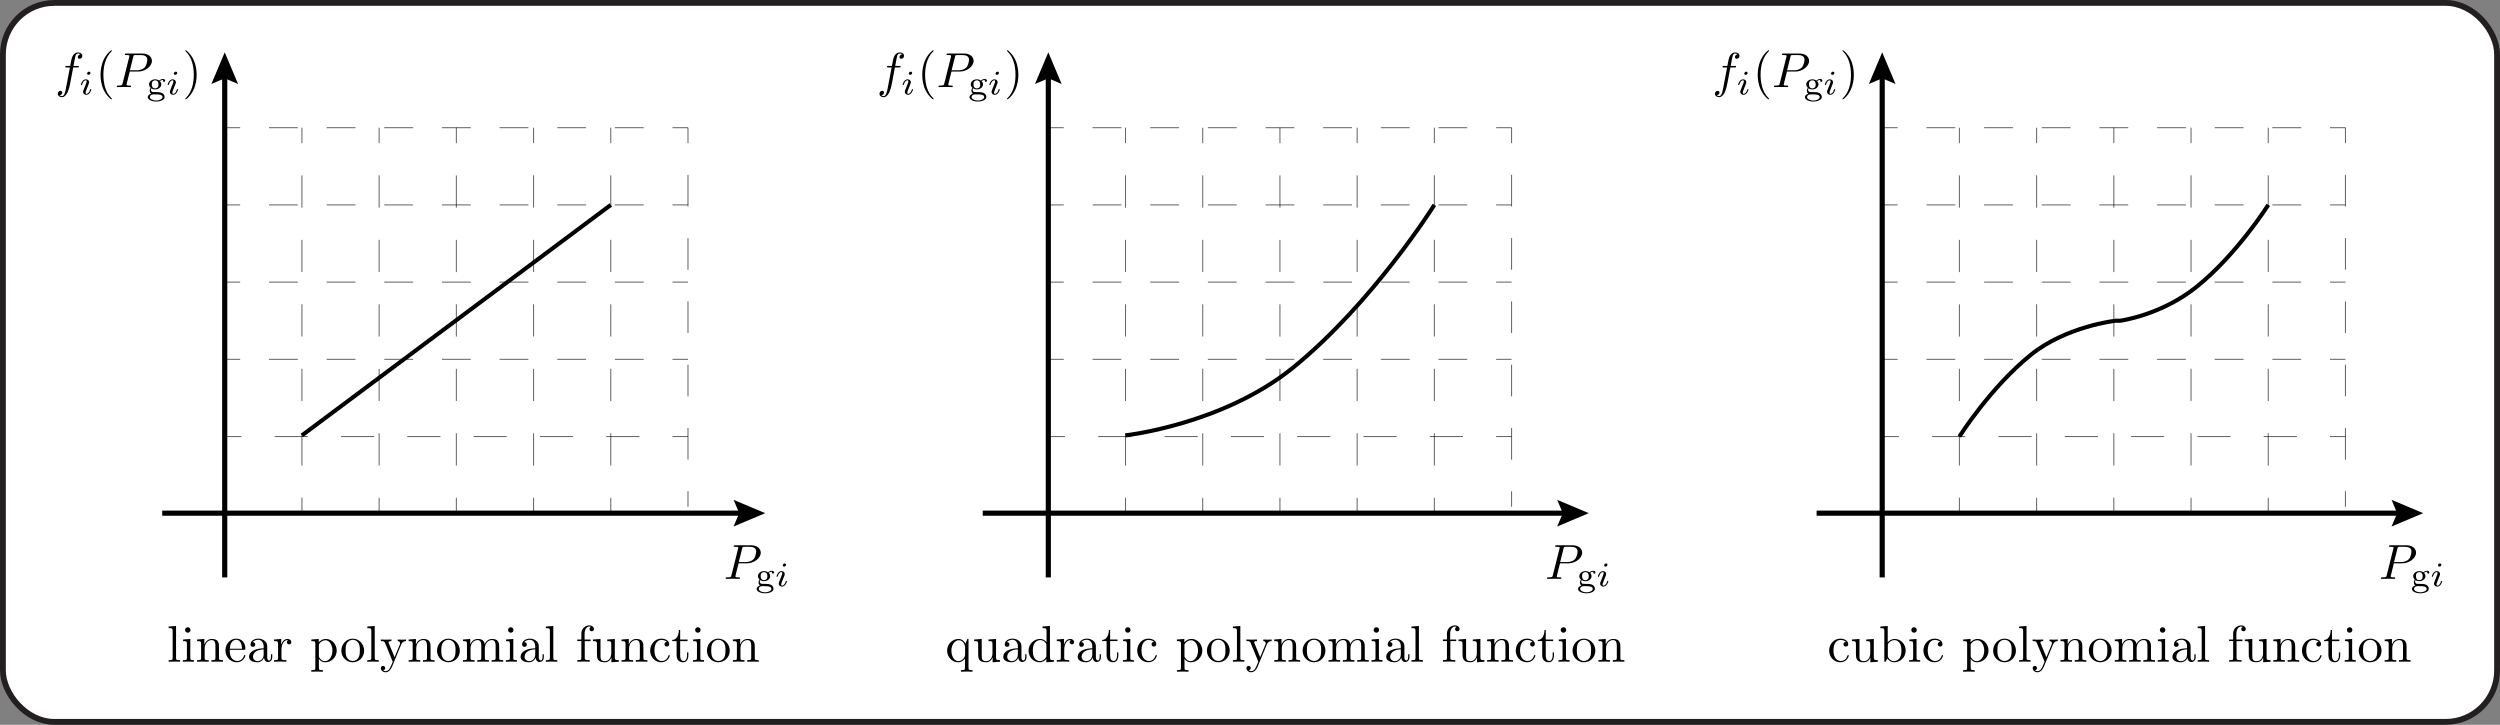 <?xml version="1.0" encoding="UTF-8"?>
<svg id="Layer_1" data-name="Layer 1" xmlns="http://www.w3.org/2000/svg" viewBox="0 0 242.84 70.405">
  <rect x="0" y="0" width="242.84" height="70.405" fill="#808080" stroke="none"/>
  <defs>
    <style>
      .cls-1 {
        fill: #fff;
        stroke: #231f20;
        stroke-miterlimit: 2;
        stroke-width: .567px;
      }

      .cls-2 {
        stroke-dasharray: 0 0 2.8 2.8;
      }

      .cls-2, .cls-3, .cls-4, .cls-5, .cls-6, .cls-7, .cls-8, .cls-9, .cls-10, .cls-11, .cls-12, .cls-13 {
        fill: none;
        stroke: #000;
        stroke-miterlimit: 10;
      }

      .cls-2, .cls-3, .cls-5, .cls-6, .cls-7, .cls-8, .cls-9, .cls-10, .cls-11, .cls-12 {
        stroke-width: .1px;
      }

      .cls-14 {
        opacity: .6;
      }

      .cls-3 {
        stroke-dasharray: 0 0 2.8 2.8;
      }

      .cls-4 {
        stroke-width: .4px;
      }

      .cls-5 {
        stroke-dasharray: 0 0 2.8 2.8;
      }

      .cls-7 {
        stroke-dasharray: 0 0 3.132 3.132;
      }

      .cls-8 {
        stroke-dasharray: 0 0 3.221 3.221;
      }

      .cls-9 {
        stroke-dasharray: 0 0 3.074 3.074;
      }

      .cls-10 {
        stroke-dasharray: 0 0 3.131 3.131;
      }

      .cls-11 {
        stroke-dasharray: 0 0 3.131 3.131;
      }

      .cls-12 {
        stroke-dasharray: 0 0 2.8 2.8;
      }

      .cls-13 {
        stroke-width: .5px;
      }
    </style>
  </defs>
  <rect class="cls-1" x=".283" y=".283" width="242.273" height="69.838" rx="5" ry="5"/>
  <g>
    <line class="cls-13" x1="21.829" y1="56.088" x2="21.829" y2="7.175"/>
    <polygon points="23.125 8.158 21.829 7.607 20.532 8.158 21.829 5.085 23.125 8.158"/>
  </g>
  <g>
    <line class="cls-13" x1="15.758" y1="49.847" x2="72.239" y2="49.847"/>
    <polygon points="71.256 51.143 71.807 49.847 71.256 48.551 74.328 49.847 71.256 51.143"/>
  </g>
  <g class="cls-14">
    <g>
      <line class="cls-6" x1="21.828" y1="34.904" x2="23.328" y2="34.904"/>
      <line class="cls-12" x1="26.128" y1="34.904" x2="63.928" y2="34.904"/>
      <line class="cls-6" x1="65.328" y1="34.904" x2="66.828" y2="34.904"/>
    </g>
  </g>
  <g class="cls-14">
    <g>
      <line class="cls-6" x1="21.829" y1="19.904" x2="23.329" y2="19.904"/>
      <line class="cls-3" x1="26.129" y1="19.904" x2="63.928" y2="19.904"/>
      <line class="cls-6" x1="65.328" y1="19.904" x2="66.828" y2="19.904"/>
    </g>
  </g>
  <g class="cls-14">
    <g>
      <line class="cls-6" x1="21.957" y1="42.404" x2="23.457" y2="42.404"/>
      <line class="cls-8" x1="26.678" y1="42.404" x2="63.718" y2="42.404"/>
      <line class="cls-6" x1="65.328" y1="42.404" x2="66.828" y2="42.404"/>
    </g>
  </g>
  <g class="cls-14">
    <g>
      <line class="cls-6" x1="21.829" y1="27.404" x2="23.329" y2="27.404"/>
      <line class="cls-5" x1="26.129" y1="27.404" x2="63.928" y2="27.404"/>
      <line class="cls-6" x1="65.328" y1="27.404" x2="66.828" y2="27.404"/>
    </g>
  </g>
  <g class="cls-14">
    <g>
      <line class="cls-6" x1="21.829" y1="12.404" x2="23.329" y2="12.404"/>
      <line class="cls-3" x1="26.129" y1="12.404" x2="63.928" y2="12.404"/>
      <line class="cls-6" x1="65.328" y1="12.404" x2="66.828" y2="12.404"/>
    </g>
  </g>
  <g class="cls-14">
    <g>
      <line class="cls-6" x1="29.328" y1="49.848" x2="29.328" y2="48.348"/>
      <line class="cls-10" x1="29.328" y1="45.216" x2="29.328" y2="15.47"/>
      <line class="cls-6" x1="29.328" y1="13.904" x2="29.328" y2="12.404"/>
    </g>
  </g>
  <g class="cls-14">
    <g>
      <line class="cls-6" x1="36.828" y1="49.851" x2="36.828" y2="48.351"/>
      <line class="cls-7" x1="36.828" y1="45.219" x2="36.828" y2="15.47"/>
      <line class="cls-6" x1="36.828" y1="13.904" x2="36.828" y2="12.404"/>
    </g>
  </g>
  <g class="cls-14">
    <g>
      <line class="cls-6" x1="44.328" y1="49.848" x2="44.328" y2="48.348"/>
      <line class="cls-11" x1="44.328" y1="45.217" x2="44.328" y2="15.47"/>
      <line class="cls-6" x1="44.328" y1="13.904" x2="44.328" y2="12.404"/>
    </g>
  </g>
  <g class="cls-14">
    <g>
      <line class="cls-6" x1="51.828" y1="49.851" x2="51.828" y2="48.351"/>
      <line class="cls-7" x1="51.828" y1="45.219" x2="51.828" y2="15.47"/>
      <line class="cls-6" x1="51.828" y1="13.904" x2="51.828" y2="12.404"/>
    </g>
  </g>
  <g class="cls-14">
    <g>
      <line class="cls-6" x1="59.328" y1="49.851" x2="59.328" y2="48.351"/>
      <line class="cls-7" x1="59.328" y1="45.219" x2="59.328" y2="15.47"/>
      <line class="cls-6" x1="59.328" y1="13.904" x2="59.328" y2="12.404"/>
    </g>
  </g>
  <g class="cls-14">
    <g>
      <line class="cls-6" x1="66.828" y1="49.221" x2="66.828" y2="47.721"/>
      <line class="cls-9" x1="66.828" y1="44.647" x2="66.828" y2="15.441"/>
      <line class="cls-6" x1="66.828" y1="13.904" x2="66.828" y2="12.404"/>
    </g>
  </g>
  <g>
    <path d="m75.883,56.018c.084-.207.104-.257.104-.334,0-.09-.03-.117-.083-.117-.124,0-.271.12-.357.407-.011.037-.014.054-.061.054-.01,0-.057,0-.057-.043,0-.057.153-.511.484-.511.184,0,.317.127.317.284,0,.033-.01.073-.02.107-.014.04-.134.344-.164.424-.037.087-.073.177-.107.267-.029.074-.053.137-.053.214,0,.074.017.117.083.117.131,0,.277-.137.354-.404.014-.037.017-.057.063-.057.01,0,.054,0,.054.043,0,.05-.147.511-.481.511-.184,0-.317-.127-.317-.284,0-.057.017-.097.03-.141l.21-.538Zm.284-.976c-.09,0-.134-.07-.134-.127,0-.097.097-.184.188-.184.094,0,.134.073.134.127,0,.09-.091.184-.188.184Z"/>
    <path d="m73.804,56.489c0,.097.061.197.167.221.027.003.147.003.221.003.324,0,.521,0,.719.104.184.1.224.281.224.381,0,.268-.395.434-.818.434-.451,0-.819-.183-.819-.427,0-.174.174-.284.324-.334-.13-.097-.14-.254-.14-.297,0-.13.073-.241.1-.271-.094-.087-.16-.207-.16-.337,0-.261.251-.491.595-.491.147,0,.287.047.388.12.157-.144.338-.154.388-.154.134,0,.197.094.197.17,0,.077-.061.11-.107.11-.057,0-.106-.04-.106-.107,0-.053.017-.067.03-.08-.057,0-.188.003-.338.11.08.087.141.19.141.321,0,.261-.251.491-.595.491-.194,0-.314-.074-.364-.104-.021.027-.044.053-.044.137Zm.218.448c-.214.003-.321.147-.321.264,0,.174.265.331.615.331s.614-.154.614-.331c0-.264-.417-.264-.715-.264h-.193Zm.451-.698c.066-.087.066-.221.066-.274,0-.07,0-.391-.327-.391-.12,0-.211.06-.258.117-.066.087-.066.22-.066.274,0,.07,0,.391.327.391.12,0,.211-.061.258-.117Z"/>
    <path d="m71.447,55.914c-.005.029-.014.053-.014.082,0,.086.134.086.311.086.091,0,.134,0,.134.052,0,.096-.062.096-.096.096-.1,0-.206-.01-.311-.01-.1,0-.205-.004-.306-.004-.134,0-.473.014-.606.014-.014,0-.072,0-.072-.057,0-.091.053-.091.134-.091.377,0,.387-.038.435-.225l.64-2.564c.014-.058.019-.072.019-.091,0-.053-.029-.067-.105-.077-.058-.005-.144-.009-.206-.009-.095,0-.138,0-.138-.058,0-.091.052-.091.143-.091h1.548c.625,0,.94.354.94.721,0,.535-.664,1.032-1.342,1.032h-.812l-.296,1.194Zm.315-1.318h.673c.211,0,.497-.038.736-.253.186-.172.281-.583.281-.769,0-.33-.253-.458-.649-.458h-.458c-.206,0-.215.014-.259.181l-.324,1.299Z"/>
  </g>
  <line class="cls-4" x1="29.328" y1="42.291" x2="59.328" y2="19.904"/>
  <path class="cls-4" d="m139.328,19.904s-5.976,9.532-13.759,15.831c-6.804,5.506-16.241,6.556-16.241,6.556"/>
  <g>
    <line class="cls-13" x1="101.829" y1="56.088" x2="101.829" y2="7.175"/>
    <polygon points="103.125 8.158 101.829 7.607 100.532 8.158 101.829 5.085 103.125 8.158"/>
  </g>
  <g>
    <line class="cls-13" x1="95.459" y1="49.847" x2="152.239" y2="49.847"/>
    <polygon points="151.256 51.143 151.807 49.847 151.256 48.551 154.328 49.847 151.256 51.143"/>
  </g>
  <g class="cls-14">
    <g>
      <line class="cls-6" x1="101.828" y1="34.904" x2="103.328" y2="34.904"/>
      <line class="cls-12" x1="106.128" y1="34.904" x2="143.928" y2="34.904"/>
      <line class="cls-6" x1="145.328" y1="34.904" x2="146.828" y2="34.904"/>
    </g>
  </g>
  <g class="cls-14">
    <g>
      <line class="cls-6" x1="101.829" y1="19.904" x2="103.329" y2="19.904"/>
      <line class="cls-3" x1="106.129" y1="19.904" x2="143.928" y2="19.904"/>
      <line class="cls-6" x1="145.328" y1="19.904" x2="146.828" y2="19.904"/>
    </g>
  </g>
  <g class="cls-14">
    <g>
      <line class="cls-6" x1="101.957" y1="42.404" x2="103.457" y2="42.404"/>
      <line class="cls-8" x1="106.678" y1="42.404" x2="143.718" y2="42.404"/>
      <line class="cls-6" x1="145.328" y1="42.404" x2="146.828" y2="42.404"/>
    </g>
  </g>
  <g class="cls-14">
    <g>
      <line class="cls-6" x1="101.829" y1="27.404" x2="103.329" y2="27.404"/>
      <line class="cls-2" x1="106.129" y1="27.404" x2="143.928" y2="27.404"/>
      <line class="cls-6" x1="145.328" y1="27.404" x2="146.828" y2="27.404"/>
    </g>
  </g>
  <g class="cls-14">
    <g>
      <line class="cls-6" x1="101.829" y1="12.404" x2="103.329" y2="12.404"/>
      <line class="cls-3" x1="106.129" y1="12.404" x2="143.928" y2="12.404"/>
      <line class="cls-6" x1="145.328" y1="12.404" x2="146.828" y2="12.404"/>
    </g>
  </g>
  <g class="cls-14">
    <g>
      <line class="cls-6" x1="109.328" y1="49.848" x2="109.328" y2="48.348"/>
      <line class="cls-10" x1="109.328" y1="45.216" x2="109.328" y2="15.47"/>
      <line class="cls-6" x1="109.328" y1="13.904" x2="109.328" y2="12.404"/>
    </g>
  </g>
  <g class="cls-14">
    <g>
      <line class="cls-6" x1="116.828" y1="49.851" x2="116.828" y2="48.351"/>
      <line class="cls-7" x1="116.828" y1="45.219" x2="116.828" y2="15.47"/>
      <line class="cls-6" x1="116.828" y1="13.904" x2="116.828" y2="12.404"/>
    </g>
  </g>
  <g class="cls-14">
    <g>
      <line class="cls-6" x1="124.328" y1="49.848" x2="124.328" y2="48.348"/>
      <line class="cls-11" x1="124.328" y1="45.217" x2="124.328" y2="15.47"/>
      <line class="cls-6" x1="124.328" y1="13.904" x2="124.328" y2="12.404"/>
    </g>
  </g>
  <g class="cls-14">
    <g>
      <line class="cls-6" x1="131.828" y1="49.851" x2="131.828" y2="48.351"/>
      <line class="cls-7" x1="131.828" y1="45.219" x2="131.828" y2="15.47"/>
      <line class="cls-6" x1="131.828" y1="13.904" x2="131.828" y2="12.404"/>
    </g>
  </g>
  <g class="cls-14">
    <g>
      <line class="cls-6" x1="139.328" y1="49.851" x2="139.328" y2="48.351"/>
      <line class="cls-7" x1="139.328" y1="45.219" x2="139.328" y2="15.47"/>
      <line class="cls-6" x1="139.328" y1="13.904" x2="139.328" y2="12.404"/>
    </g>
  </g>
  <g class="cls-14">
    <g>
      <line class="cls-6" x1="146.828" y1="49.221" x2="146.828" y2="47.721"/>
      <line class="cls-9" x1="146.828" y1="44.647" x2="146.828" y2="15.441"/>
      <line class="cls-6" x1="146.828" y1="13.904" x2="146.828" y2="12.404"/>
    </g>
  </g>
  <g>
    <path d="m155.67,56.018c.084-.207.104-.257.104-.334,0-.09-.03-.117-.083-.117-.124,0-.271.12-.357.407-.011.037-.014.054-.061.054-.01,0-.057,0-.057-.043,0-.057.153-.511.484-.511.184,0,.317.127.317.284,0,.033-.01.073-.02.107-.014.04-.134.344-.164.424-.037.087-.073.177-.107.267-.029.074-.053.137-.053.214,0,.074.017.117.083.117.131,0,.277-.137.354-.404.014-.037.017-.057.063-.057.01,0,.054,0,.054.043,0,.05-.147.511-.481.511-.184,0-.317-.127-.317-.284,0-.057.017-.097.03-.141l.21-.538Zm.284-.976c-.09,0-.134-.07-.134-.127,0-.097.097-.184.188-.184.094,0,.134.073.134.127,0,.09-.091.184-.188.184Z"/>
    <path d="m153.591,56.489c0,.097.061.197.167.221.027.003.147.003.221.003.324,0,.521,0,.719.104.184.1.224.281.224.381,0,.268-.395.434-.818.434-.451,0-.819-.183-.819-.427,0-.174.174-.284.324-.334-.13-.097-.14-.254-.14-.297,0-.13.073-.241.1-.271-.094-.087-.16-.207-.16-.337,0-.261.251-.491.595-.491.147,0,.287.047.388.12.157-.144.338-.154.388-.154.134,0,.197.094.197.17,0,.077-.061.11-.107.11-.057,0-.106-.04-.106-.107,0-.053.017-.067.03-.08-.057,0-.188.003-.338.11.08.087.141.19.141.321,0,.261-.251.491-.595.491-.194,0-.314-.074-.364-.104-.021.027-.044.053-.044.137Zm.218.448c-.214.003-.321.147-.321.264,0,.174.265.331.615.331s.614-.154.614-.331c0-.264-.417-.264-.715-.264h-.193Zm.451-.698c.066-.087.066-.221.066-.274,0-.07,0-.391-.327-.391-.12,0-.211.06-.258.117-.066.087-.066.22-.066.274,0,.07,0,.391.327.391.12,0,.211-.061.258-.117Z"/>
    <path d="m151.234,55.914c-.005.029-.015.053-.015.082,0,.086.134.086.311.086.091,0,.134,0,.134.052,0,.096-.062.096-.096.096-.101,0-.205-.01-.311-.01-.101,0-.205-.004-.306-.004-.134,0-.473.014-.606.014-.015,0-.071,0-.071-.057,0-.091.052-.091.134-.091.377,0,.387-.038.435-.225l.64-2.564c.015-.058.02-.072.02-.091,0-.053-.029-.067-.105-.077-.058-.005-.144-.009-.205-.009-.096,0-.139,0-.139-.058,0-.091.053-.091.144-.091h1.547c.626,0,.941.354.941.721,0,.535-.664,1.032-1.343,1.032h-.812l-.296,1.194Zm.314-1.318h.674c.21,0,.497-.038.735-.253.187-.172.282-.583.282-.769,0-.33-.253-.458-.649-.458h-.459c-.205,0-.215.014-.258.181l-.325,1.299Z"/>
  </g>
  <g>
    <line class="cls-13" x1="182.829" y1="56.088" x2="182.829" y2="7.175"/>
    <polygon points="184.125 8.158 182.829 7.607 181.532 8.158 182.829 5.085 184.125 8.158"/>
  </g>
  <g>
    <line class="cls-13" x1="176.459" y1="49.847" x2="233.287" y2="49.847"/>
    <polygon points="232.304 51.143 232.854 49.847 232.304 48.551 235.376 49.847 232.304 51.143"/>
  </g>
  <g class="cls-14">
    <g>
      <line class="cls-6" x1="182.829" y1="34.904" x2="184.329" y2="34.904"/>
      <line class="cls-12" x1="187.128" y1="34.904" x2="224.928" y2="34.904"/>
      <line class="cls-6" x1="226.328" y1="34.904" x2="227.828" y2="34.904"/>
    </g>
  </g>
  <g class="cls-14">
    <g>
      <line class="cls-6" x1="182.829" y1="19.904" x2="184.329" y2="19.904"/>
      <line class="cls-3" x1="187.128" y1="19.904" x2="224.928" y2="19.904"/>
      <line class="cls-6" x1="226.328" y1="19.904" x2="227.828" y2="19.904"/>
    </g>
  </g>
  <g class="cls-14">
    <g>
      <line class="cls-6" x1="182.957" y1="42.404" x2="184.457" y2="42.404"/>
      <line class="cls-8" x1="187.678" y1="42.404" x2="224.718" y2="42.404"/>
      <line class="cls-6" x1="226.328" y1="42.404" x2="227.828" y2="42.404"/>
    </g>
  </g>
  <g class="cls-14">
    <g>
      <line class="cls-6" x1="182.829" y1="27.404" x2="184.329" y2="27.404"/>
      <line class="cls-2" x1="187.129" y1="27.404" x2="224.928" y2="27.404"/>
      <line class="cls-6" x1="226.328" y1="27.404" x2="227.828" y2="27.404"/>
    </g>
  </g>
  <g class="cls-14">
    <g>
      <line class="cls-6" x1="182.829" y1="12.404" x2="184.329" y2="12.404"/>
      <line class="cls-3" x1="187.128" y1="12.404" x2="224.928" y2="12.404"/>
      <line class="cls-6" x1="226.328" y1="12.404" x2="227.828" y2="12.404"/>
    </g>
  </g>
  <g class="cls-14">
    <g>
      <line class="cls-6" x1="190.328" y1="49.848" x2="190.328" y2="48.348"/>
      <line class="cls-10" x1="190.328" y1="45.216" x2="190.328" y2="15.47"/>
      <line class="cls-6" x1="190.328" y1="13.904" x2="190.328" y2="12.404"/>
    </g>
  </g>
  <g class="cls-14">
    <g>
      <line class="cls-6" x1="197.828" y1="49.851" x2="197.828" y2="48.351"/>
      <line class="cls-7" x1="197.828" y1="45.219" x2="197.828" y2="15.47"/>
      <line class="cls-6" x1="197.828" y1="13.904" x2="197.828" y2="12.404"/>
    </g>
  </g>
  <g class="cls-14">
    <g>
      <line class="cls-6" x1="205.328" y1="49.848" x2="205.328" y2="48.348"/>
      <line class="cls-11" x1="205.328" y1="45.217" x2="205.328" y2="15.47"/>
      <line class="cls-6" x1="205.328" y1="13.904" x2="205.328" y2="12.404"/>
    </g>
  </g>
  <g class="cls-14">
    <g>
      <line class="cls-6" x1="212.828" y1="49.851" x2="212.828" y2="48.351"/>
      <line class="cls-7" x1="212.828" y1="45.219" x2="212.828" y2="15.47"/>
      <line class="cls-6" x1="212.828" y1="13.904" x2="212.828" y2="12.404"/>
    </g>
  </g>
  <g class="cls-14">
    <g>
      <line class="cls-6" x1="220.328" y1="49.851" x2="220.328" y2="48.351"/>
      <line class="cls-7" x1="220.328" y1="45.219" x2="220.328" y2="15.47"/>
      <line class="cls-6" x1="220.328" y1="13.904" x2="220.328" y2="12.404"/>
    </g>
  </g>
  <g class="cls-14">
    <g>
      <line class="cls-6" x1="227.828" y1="49.221" x2="227.828" y2="47.721"/>
      <line class="cls-9" x1="227.828" y1="44.647" x2="227.828" y2="15.441"/>
      <line class="cls-6" x1="227.828" y1="13.904" x2="227.828" y2="12.404"/>
    </g>
  </g>
  <g>
    <path d="m236.67,56.018c.084-.207.104-.257.104-.334,0-.09-.03-.117-.083-.117-.124,0-.271.12-.357.407-.011.037-.014.054-.061.054-.01,0-.057,0-.057-.043,0-.057.153-.511.484-.511.184,0,.317.127.317.284,0,.033-.01.073-.02.107-.014.04-.134.344-.164.424-.037.087-.073.177-.107.267-.029.074-.053.137-.053.214,0,.074.017.117.083.117.131,0,.277-.137.354-.404.014-.037.017-.057.063-.057.01,0,.054,0,.054.043,0,.05-.147.511-.481.511-.184,0-.317-.127-.317-.284,0-.057.017-.097.03-.141l.21-.538Zm.284-.976c-.09,0-.134-.07-.134-.127,0-.097.097-.184.188-.184.094,0,.134.073.134.127,0,.09-.091.184-.188.184Z"/>
    <path d="m234.591,56.489c0,.097.061.197.167.221.027.003.147.003.221.003.324,0,.521,0,.719.104.184.1.224.281.224.381,0,.268-.395.434-.818.434-.451,0-.819-.183-.819-.427,0-.174.174-.284.324-.334-.13-.097-.14-.254-.14-.297,0-.13.073-.241.1-.271-.094-.087-.16-.207-.16-.337,0-.261.251-.491.595-.491.147,0,.287.047.388.12.157-.144.338-.154.388-.154.134,0,.197.094.197.17,0,.077-.061.11-.107.11-.057,0-.106-.04-.106-.107,0-.053.017-.067.03-.08-.057,0-.188.003-.338.11.08.087.141.19.141.321,0,.261-.251.491-.595.491-.194,0-.314-.074-.364-.104-.021.027-.044.053-.044.137Zm.218.448c-.214.003-.321.147-.321.264,0,.174.265.331.615.331s.614-.154.614-.331c0-.264-.417-.264-.715-.264h-.193Zm.451-.698c.066-.087.066-.221.066-.274,0-.07,0-.391-.327-.391-.12,0-.211.06-.258.117-.066.087-.066.22-.066.274,0,.07,0,.391.327.391.12,0,.211-.061.258-.117Z"/>
    <path d="m232.234,55.914c-.005.029-.015.053-.015.082,0,.086.134.086.311.086.091,0,.134,0,.134.052,0,.096-.062.096-.096.096-.101,0-.205-.01-.311-.01-.101,0-.205-.004-.306-.004-.134,0-.473.014-.606.014-.015,0-.071,0-.071-.057,0-.091.052-.091.134-.091.377,0,.387-.038.435-.225l.64-2.564c.015-.058.02-.072.02-.091,0-.053-.029-.067-.105-.077-.058-.005-.144-.009-.205-.009-.096,0-.139,0-.139-.058,0-.091.053-.091.144-.091h1.547c.626,0,.941.354.941.721,0,.535-.664,1.032-1.343,1.032h-.812l-.296,1.194Zm.314-1.318h.674c.21,0,.497-.038.735-.253.187-.172.282-.583.282-.769,0-.33-.253-.458-.649-.458h-.459c-.205,0-.215.014-.258.181l-.325,1.299Z"/>
  </g>
  <path class="cls-4" d="m220.328,19.904s-3.022,4.79-6.959,7.955c-3.441,2.767-7.42,3.295-7.42,3.295h-.448s-4.773.528-8.214,3.295c-3.937,3.165-6.959,7.955-6.959,7.955"/>
  <g>
    <path d="m18.8,8.723c-.281.606-.711.932-.759.932-.029,0-.048-.02-.048-.048,0-.015,0-.023.062-.081.593-.602.77-1.442.77-2.259,0-.999-.272-1.758-.74-2.23-.091-.086-.091-.096-.091-.11,0-.028.019-.048.048-.048.048,0,.458.311.745.898.263.539.314,1.117.314,1.49,0,.4-.057.931-.301,1.456Z"/>
    <path d="m16.74,8.248c.084-.207.104-.257.104-.334,0-.09-.03-.116-.083-.116-.124,0-.271.12-.357.407-.011.037-.014.054-.061.054-.01,0-.057,0-.057-.044,0-.057.153-.511.484-.511.184,0,.317.127.317.284,0,.033-.01.073-.02.106-.014.04-.134.345-.164.425-.037.087-.073.177-.107.267-.029.074-.053.138-.053.214,0,.074.017.117.083.117.131,0,.277-.137.354-.404.014-.037.017-.057.063-.057.01,0,.054,0,.054.043,0,.051-.147.512-.481.512-.184,0-.317-.127-.317-.284,0-.057.017-.097.03-.141l.21-.538Zm.284-.976c-.09,0-.134-.07-.134-.127,0-.097.097-.184.188-.184.094,0,.134.073.134.127,0,.09-.091.184-.188.184Z"/>
    <path d="m14.66,8.72c0,.097.061.197.167.221.027.003.147.003.221.003.324,0,.521,0,.719.104.184.101.224.281.224.381,0,.268-.395.435-.818.435-.451,0-.819-.184-.819-.428,0-.174.174-.284.324-.334-.13-.097-.14-.254-.14-.298,0-.13.073-.24.1-.271-.094-.087-.16-.207-.16-.337,0-.261.251-.491.595-.491.147,0,.287.047.388.12.157-.144.338-.154.388-.154.134,0,.197.094.197.171s-.061.11-.107.11c-.057,0-.106-.04-.106-.107,0-.053.017-.066.03-.08-.057,0-.188.004-.338.11.08.087.141.19.141.321,0,.261-.251.491-.595.491-.194,0-.314-.074-.364-.104-.021.026-.044.053-.044.137Zm.218.447c-.214.004-.321.147-.321.265,0,.174.265.331.615.331s.614-.154.614-.331c0-.265-.417-.265-.715-.265h-.193Zm.451-.698c.066-.087.066-.221.066-.273,0-.07,0-.392-.327-.392-.12,0-.211.061-.258.117-.066.087-.066.221-.066.274,0,.07,0,.391.327.391.12,0,.211-.061.258-.117Z"/>
    <path d="m12.304,8.145c-.005.029-.015.053-.015.082,0,.086.134.086.311.086.091,0,.134,0,.134.052,0,.096-.062.096-.096.096-.101,0-.205-.01-.311-.01-.101,0-.205-.004-.306-.004-.134,0-.473.014-.606.014-.015,0-.071,0-.071-.057,0-.091.052-.091.134-.091.377,0,.387-.038.435-.225l.64-2.564c.015-.058.02-.072.02-.091,0-.053-.029-.067-.105-.077-.058-.005-.144-.009-.205-.009-.096,0-.139,0-.139-.058,0-.091.053-.091.144-.091h1.547c.626,0,.941.354.941.721,0,.535-.664,1.032-1.343,1.032h-.812l-.296,1.193Zm.314-1.317h.674c.21,0,.497-.038.735-.254.187-.172.282-.582.282-.769,0-.329-.254-.458-.649-.458h-.459c-.205,0-.215.014-.258.181l-.325,1.3Z"/>
    <path d="m10.826,9.654c-.048,0-.459-.311-.745-.898-.263-.539-.315-1.117-.315-1.489,0-.401.058-.932.301-1.457.282-.606.712-.932.76-.932.028,0,.048.015.048.048,0,.015,0,.024-.062.081-.587.598-.769,1.429-.769,2.26,0,.73.152,1.633.75,2.234.081.082.081.091.081.105,0,.033-.02.048-.048.048Z"/>
    <path d="m8.312,8.248c.084-.207.104-.257.104-.334,0-.09-.03-.116-.083-.116-.124,0-.271.12-.357.407-.011.037-.014.054-.061.054-.01,0-.057,0-.057-.044,0-.057.153-.511.484-.511.184,0,.317.127.317.284,0,.033-.01.073-.02.106-.014.04-.134.345-.164.425-.037.087-.073.177-.107.267-.029.074-.053.138-.053.214,0,.074.017.117.083.117.131,0,.277-.137.354-.404.014-.037.017-.057.063-.057.01,0,.054,0,.054.043,0,.051-.147.512-.481.512-.184,0-.317-.127-.317-.284,0-.057.017-.097.03-.141l.21-.538Zm.284-.976c-.09,0-.134-.07-.134-.127,0-.097.097-.184.188-.184.094,0,.134.073.134.127,0,.09-.091.184-.188.184Z"/>
    <path d="m6.825,8.064c-.004.034-.114.611-.267.912-.086.182-.277.464-.54.464-.196,0-.406-.115-.406-.33,0-.181.139-.286.263-.286.091,0,.177.058.177.167,0,.071-.043.244-.263.258.091.086.21.086.229.086.248,0,.329-.435.415-.897l.358-1.887h-.315c-.091,0-.134,0-.134-.058,0-.091.053-.091.144-.091h.33c.114-.602.129-.649.157-.749.144-.474.444-.56.606-.56.196,0,.416.11.416.33,0,.182-.139.286-.263.286-.091,0-.177-.057-.177-.167,0-.071.048-.238.258-.258-.091-.086-.215-.086-.234-.086-.101,0-.182.071-.225.162-.028.058-.096.396-.114.497l-.101.544h.396c.081,0,.129,0,.129.053,0,.096-.048.096-.144.096h-.41l-.287,1.514Z"/>
  </g>
  <g>
    <path d="m98.618,8.723c-.281.606-.711.932-.759.932-.029,0-.048-.02-.048-.048,0-.015,0-.023.062-.081.593-.602.77-1.442.77-2.259,0-.999-.272-1.758-.74-2.23-.091-.086-.091-.096-.091-.11,0-.028.019-.048.048-.048.048,0,.458.311.745.898.263.539.314,1.117.314,1.49,0,.4-.057.931-.301,1.456Z"/>
    <path d="m96.558,8.248c.084-.207.104-.257.104-.334,0-.09-.03-.116-.083-.116-.124,0-.271.12-.357.407-.011.037-.014.054-.061.054-.01,0-.057,0-.057-.044,0-.057.153-.511.484-.511.184,0,.317.127.317.284,0,.033-.01.073-.02.106-.014.04-.134.345-.164.425-.037.087-.073.177-.107.267-.029.074-.053.138-.053.214,0,.074.017.117.083.117.131,0,.277-.137.354-.404.014-.037.017-.057.063-.057.01,0,.054,0,.054.043,0,.051-.147.512-.481.512-.184,0-.317-.127-.317-.284,0-.057.017-.097.03-.141l.21-.538Zm.284-.976c-.09,0-.134-.07-.134-.127,0-.097.097-.184.188-.184.094,0,.134.073.134.127,0,.09-.091.184-.188.184Z"/>
    <path d="m94.478,8.72c0,.097.061.197.167.221.027.003.147.003.221.003.324,0,.521,0,.719.104.184.101.224.281.224.381,0,.268-.395.435-.818.435-.451,0-.819-.184-.819-.428,0-.174.174-.284.324-.334-.13-.097-.14-.254-.14-.298,0-.13.073-.24.1-.271-.094-.087-.16-.207-.16-.337,0-.261.251-.491.595-.491.147,0,.287.047.388.12.157-.144.338-.154.388-.154.134,0,.197.094.197.171s-.061.11-.107.11c-.057,0-.106-.04-.106-.107,0-.053.017-.066.03-.08-.057,0-.188.004-.338.11.08.087.141.19.141.321,0,.261-.251.491-.595.491-.194,0-.314-.074-.364-.104-.021.026-.044.053-.044.137Zm.218.447c-.214.004-.321.147-.321.265,0,.174.265.331.615.331s.614-.154.614-.331c0-.265-.417-.265-.715-.265h-.193Zm.451-.698c.066-.087.066-.221.066-.273,0-.07,0-.392-.327-.392-.12,0-.211.061-.258.117-.066.087-.066.221-.066.274,0,.07,0,.391.327.391.12,0,.211-.061.258-.117Z"/>
    <path d="m92.122,8.145c-.005.029-.015.053-.015.082,0,.086.134.086.311.086.091,0,.134,0,.134.052,0,.096-.062.096-.096.096-.101,0-.205-.01-.311-.01-.101,0-.205-.004-.306-.004-.134,0-.473.014-.606.014-.015,0-.071,0-.071-.057,0-.091.052-.091.134-.091.377,0,.387-.038.435-.225l.64-2.564c.015-.058.02-.072.02-.091,0-.053-.029-.067-.105-.077-.058-.005-.144-.009-.205-.009-.096,0-.139,0-.139-.058,0-.091.053-.091.144-.091h1.547c.626,0,.941.354.941.721,0,.535-.664,1.032-1.343,1.032h-.812l-.296,1.193Zm.314-1.317h.674c.21,0,.497-.038.735-.254.187-.172.282-.582.282-.769,0-.329-.254-.458-.649-.458h-.459c-.205,0-.215.014-.258.181l-.325,1.3Z"/>
    <path d="m90.644,9.654c-.048,0-.459-.311-.745-.898-.263-.539-.315-1.117-.315-1.489,0-.401.058-.932.301-1.457.282-.606.712-.932.76-.932.028,0,.048.015.048.048,0,.015,0,.024-.062.081-.587.598-.769,1.429-.769,2.26,0,.73.152,1.633.75,2.234.081.082.081.091.081.105,0,.033-.02.048-.048.048Z"/>
    <path d="m88.13,8.248c.084-.207.104-.257.104-.334,0-.09-.03-.116-.083-.116-.124,0-.271.12-.357.407-.011.037-.014.054-.061.054-.01,0-.057,0-.057-.044,0-.057.153-.511.484-.511.184,0,.317.127.317.284,0,.033-.01.073-.02.106-.014.04-.134.345-.164.425-.037.087-.073.177-.107.267-.029.074-.053.138-.053.214,0,.074.017.117.083.117.131,0,.277-.137.354-.404.014-.037.017-.057.063-.057.01,0,.054,0,.054.043,0,.051-.147.512-.481.512-.184,0-.317-.127-.317-.284,0-.057.017-.097.03-.141l.21-.538Zm.284-.976c-.09,0-.134-.07-.134-.127,0-.097.097-.184.188-.184.094,0,.134.073.134.127,0,.09-.091.184-.188.184Z"/>
    <path d="m86.643,8.064c-.004.034-.114.611-.267.912-.086.182-.277.464-.54.464-.196,0-.406-.115-.406-.33,0-.181.139-.286.263-.286.091,0,.177.058.177.167,0,.071-.043.244-.263.258.091.086.21.086.229.086.248,0,.329-.435.415-.897l.358-1.887h-.315c-.091,0-.134,0-.134-.058,0-.091.053-.091.144-.091h.33c.114-.602.129-.649.157-.749.144-.474.444-.56.606-.56.196,0,.416.11.416.33,0,.182-.139.286-.263.286-.091,0-.177-.057-.177-.167,0-.071.048-.238.258-.258-.091-.086-.215-.086-.234-.086-.101,0-.182.071-.225.162-.028.058-.096.396-.114.497l-.101.544h.396c.081,0,.129,0,.129.053,0,.096-.048.096-.144.096h-.41l-.287,1.514Z"/>
  </g>
  <g>
    <path d="m179.772,8.723c-.281.606-.711.932-.759.932-.029,0-.048-.02-.048-.048,0-.015,0-.023.062-.081.593-.602.77-1.442.77-2.259,0-.999-.272-1.758-.74-2.23-.091-.086-.091-.096-.091-.11,0-.028.019-.048.048-.048.048,0,.458.311.745.898.263.539.314,1.117.314,1.49,0,.4-.057.931-.301,1.456Z"/>
    <path d="m177.712,8.248c.084-.207.104-.257.104-.334,0-.09-.03-.116-.083-.116-.124,0-.271.12-.357.407-.011.037-.014.054-.061.054-.01,0-.057,0-.057-.044,0-.057.153-.511.484-.511.184,0,.317.127.317.284,0,.033-.01.073-.02.106-.014.04-.134.345-.164.425-.037.087-.073.177-.107.267-.029.074-.053.138-.053.214,0,.074.017.117.083.117.131,0,.277-.137.354-.404.014-.037.017-.057.063-.057.01,0,.054,0,.054.043,0,.051-.147.512-.481.512-.184,0-.317-.127-.317-.284,0-.057.017-.097.03-.141l.21-.538Zm.284-.976c-.09,0-.134-.07-.134-.127,0-.097.097-.184.188-.184.094,0,.134.073.134.127,0,.09-.091.184-.188.184Z"/>
    <path d="m175.632,8.72c0,.097.061.197.167.221.027.003.147.003.221.003.324,0,.521,0,.719.104.184.101.224.281.224.381,0,.268-.395.435-.818.435-.451,0-.819-.184-.819-.428,0-.174.174-.284.324-.334-.13-.097-.14-.254-.14-.298,0-.13.073-.24.1-.271-.094-.087-.16-.207-.16-.337,0-.261.251-.491.595-.491.147,0,.287.047.388.12.157-.144.338-.154.388-.154.134,0,.197.094.197.171s-.061.11-.107.11c-.057,0-.106-.04-.106-.107,0-.053.017-.066.03-.08-.057,0-.188.004-.338.11.08.087.141.19.141.321,0,.261-.251.491-.595.491-.194,0-.314-.074-.364-.104-.021.026-.044.053-.044.137Zm.218.447c-.214.004-.321.147-.321.265,0,.174.265.331.615.331s.614-.154.614-.331c0-.265-.417-.265-.715-.265h-.193Zm.451-.698c.066-.087.066-.221.066-.273,0-.07,0-.392-.327-.392-.12,0-.211.061-.258.117-.066.087-.066.221-.066.274,0,.07,0,.391.327.391.12,0,.211-.061.258-.117Z"/>
    <path d="m173.276,8.145c-.005.029-.015.053-.015.082,0,.086.134.086.311.086.091,0,.134,0,.134.052,0,.096-.062.096-.096.096-.101,0-.205-.01-.311-.01-.101,0-.205-.004-.306-.004-.134,0-.473.014-.606.014-.015,0-.071,0-.071-.057,0-.091.052-.091.134-.091.377,0,.387-.038.435-.225l.64-2.564c.015-.058.02-.072.02-.091,0-.053-.029-.067-.105-.077-.058-.005-.144-.009-.205-.009-.096,0-.139,0-.139-.058,0-.091.053-.091.144-.091h1.547c.626,0,.941.354.941.721,0,.535-.664,1.032-1.343,1.032h-.812l-.296,1.193Zm.314-1.317h.674c.21,0,.497-.038.735-.254.187-.172.282-.582.282-.769,0-.329-.254-.458-.649-.458h-.459c-.205,0-.215.014-.258.181l-.325,1.3Z"/>
    <path d="m171.798,9.654c-.048,0-.459-.311-.745-.898-.263-.539-.315-1.117-.315-1.489,0-.401.058-.932.301-1.457.282-.606.712-.932.76-.932.028,0,.048.015.048.048,0,.015,0,.024-.062.081-.587.598-.769,1.429-.769,2.26,0,.73.152,1.633.75,2.234.081.082.081.091.081.105,0,.033-.02.048-.048.048Z"/>
    <path d="m169.284,8.248c.084-.207.104-.257.104-.334,0-.09-.03-.116-.083-.116-.124,0-.271.12-.357.407-.011.037-.014.054-.061.054-.01,0-.057,0-.057-.044,0-.057.153-.511.484-.511.184,0,.317.127.317.284,0,.033-.01.073-.02.106-.014.04-.134.345-.164.425-.037.087-.073.177-.107.267-.029.074-.053.138-.053.214,0,.074.017.117.083.117.131,0,.277-.137.354-.404.014-.037.017-.057.063-.057.01,0,.054,0,.054.043,0,.051-.147.512-.481.512-.184,0-.317-.127-.317-.284,0-.057.017-.097.03-.141l.21-.538Zm.284-.976c-.09,0-.134-.07-.134-.127,0-.097.097-.184.188-.184.094,0,.134.073.134.127,0,.09-.091.184-.188.184Z"/>
    <path d="m167.797,8.064c-.004.034-.114.611-.267.912-.086.182-.277.464-.54.464-.196,0-.406-.115-.406-.33,0-.181.139-.286.263-.286.091,0,.177.058.177.167,0,.071-.043.244-.263.258.091.086.21.086.229.086.248,0,.329-.435.415-.897l.358-1.887h-.315c-.091,0-.134,0-.134-.058,0-.091.053-.091.144-.091h.33c.114-.602.129-.649.157-.749.144-.474.444-.56.606-.56.196,0,.416.11.416.33,0,.182-.139.286-.263.286-.091,0-.177-.057-.177-.167,0-.071.048-.238.258-.258-.091-.086-.215-.086-.234-.086-.101,0-.182.071-.225.162-.028.058-.096.396-.114.497l-.101.544h.396c.081,0,.129,0,.129.053,0,.096-.048.096-.144.096h-.41l-.287,1.514Z"/>
  </g>
  <g>
    <path d="m93.067,64.331c-.581,0-1.066-.505-1.066-1.131,0-.65.525-1.136,1.106-1.136.4,0,.605.315.67.455l.19-.455h.11v2.803c0,.225.055.225.391.225v.155c-.176-.005-.431-.015-.566-.015-.13,0-.39.01-.561.015v-.155c.336,0,.391,0,.391-.225v-.896c-.11.146-.315.36-.665.36Zm.069-2.142c-.37,0-.721.415-.721,1.011,0,.575.306,1.021.671,1.021.235,0,.396-.136.461-.206.109-.119.2-.26.2-.42v-.706c0-.265-.211-.7-.611-.7Z"/>
    <path d="m95.776,64.331c-.761,0-.761-.455-.761-.846v-.751c0-.445,0-.46-.39-.46v-.155l.735-.055v1.661c0,.261.021.496.44.496.365,0,.605-.341.605-.776v-.891c0-.245-.04-.28-.391-.28v-.155l.736-.055v1.776c0,.245.04.28.391.28v.155l-.721.055v-.45c-.146.311-.366.45-.646.45Z"/>
    <path d="m98.251,64.331c-.315,0-.801-.125-.801-.53,0-.22.125-.48.5-.65.315-.15.666-.165.921-.181v-.185c0-.445-.285-.641-.53-.641-.16,0-.405.055-.54.23.229.005.255.17.255.229,0,.13-.09.23-.23.23-.13,0-.229-.085-.229-.235,0-.33.345-.565.755-.565.24,0,.491.08.687.275.18.185.18.38.18.591v1.001c0,.024.021.25.186.25.055,0,.18-.03.18-.32v-.28h.125v.28c0,.405-.305.476-.41.476-.235,0-.37-.211-.391-.41-.095.234-.325.435-.655.435Zm-.415-.535c0,.25.205.426.45.426.225,0,.585-.171.585-.646v-.501c-.825.03-1.035.445-1.035.721Z"/>
    <path d="m100.971,64.331c-.57,0-1.061-.495-1.061-1.131,0-.646.525-1.136,1.116-1.136.271,0,.485.13.631.311v-1.082c0-.245-.04-.279-.391-.279v-.155l.721-.056v3.038c0,.245.04.28.391.28v.155l-.736.055v-.33c-.125.16-.351.33-.671.33Zm.616-1.856c-.155-.226-.365-.301-.541-.301-.27,0-.46.166-.565.32-.145.226-.155.526-.155.711,0,.205.016.49.146.696.12.189.3.32.525.32.215,0,.44-.11.591-.351.055-.085.055-.096.055-.186v-1.025c0-.091,0-.101-.055-.186Z"/>
    <path d="m103.966,62.064c.216,0,.371.145.371.305s-.125.221-.216.221c-.109,0-.215-.075-.215-.215,0-.131.1-.19.115-.195-.01-.006-.021-.006-.056-.006-.38,0-.59.446-.59.941v.771c0,.181.01.235.38.235h.105v.155c-.2-.015-.436-.015-.636-.015-.141,0-.375.01-.57.015v-.155c.335,0,.39,0,.39-.225v-1.342c0-.245-.04-.28-.39-.28v-.155l.695-.055v.551c.07-.216.25-.551.615-.551Z"/>
    <path d="m105.481,64.331c-.315,0-.801-.125-.801-.53,0-.22.125-.48.5-.65.315-.15.666-.165.921-.181v-.185c0-.445-.285-.641-.53-.641-.16,0-.405.055-.54.23.229.005.255.17.255.229,0,.13-.09.23-.23.23-.13,0-.229-.085-.229-.235,0-.33.345-.565.755-.565.24,0,.491.08.687.275.18.185.18.38.18.591v1.001c0,.024.021.25.186.25.055,0,.18-.03.18-.32v-.28h.125v.28c0,.405-.305.476-.41.476-.235,0-.37-.211-.391-.41-.095.234-.325.435-.655.435Zm-.415-.535c0,.25.205.426.45.426.225,0,.585-.171.585-.646v-.501c-.825.03-1.035.445-1.035.721Z"/>
    <path d="m107.835,63.666c0,.085,0,.54.336.54.185,0,.335-.19.335-.561v-.275h.125v.286c0,.32-.14.675-.495.675-.181,0-.646-.06-.646-.675v-1.382h-.426v-.11c.49-.02.641-.556.646-.966h.125v.921h.716v.155h-.716v1.392Z"/>
    <path d="m109.795,63.901c0,.194.021.22.351.22v.155c-.17-.005-.346-.015-.521-.015-.12,0-.391.01-.551.015v-.155c.336,0,.391,0,.391-.225v-1.347c0-.245-.045-.275-.37-.275v-.155l.7-.055v1.837Zm-.245-2.442c-.155,0-.265-.131-.265-.266,0-.13.109-.266.265-.266.141,0,.266.105.266.266s-.125.266-.266.266Z"/>
    <path d="m111.586,64.206c.186,0,.511-.06.655-.525.011-.03.021-.05.065-.05.015,0,.065,0,.065.05s-.16.65-.831.65c-.581,0-1.076-.495-1.076-1.136,0-.621.46-1.161,1.086-1.161.386,0,.766.195.766.535,0,.15-.1.235-.23.235-.14,0-.229-.1-.229-.23,0-.064.029-.215.235-.229-.176-.181-.491-.186-.536-.186-.265,0-.676.21-.676,1.026,0,.806.44,1.021.706,1.021Z"/>
    <path d="m115.742,62.064c.561,0,1.046.495,1.046,1.131,0,.646-.521,1.136-1.116,1.136-.381,0-.591-.27-.615-.35v.886c0,.225.055.225.39.225v.155c-.175-.005-.43-.015-.565-.015-.13,0-.391.01-.561.015v-.155c.336,0,.391,0,.391-.225v-2.343c0-.22-.035-.25-.391-.25v-.155l.721-.055v.33c.101-.11.311-.33.701-.33Zm-.616,1.852c.136.205.325.306.525.306.371,0,.721-.421.721-1.026,0-.565-.305-1.006-.67-1.006-.256,0-.501.145-.646.4v1.116c0,.1,0,.104.069.21Z"/>
    <path d="m118.341,64.331c-.586,0-1.106-.48-1.106-1.126,0-.625.485-1.171,1.111-1.171.605,0,1.106.53,1.106,1.171,0,.636-.506,1.126-1.111,1.126Zm.585-.495c.11-.221.11-.49.11-.671,0-.19,0-.48-.13-.695-.13-.216-.346-.325-.565-.325-.2,0-.436.104-.57.335-.12.221-.12.49-.12.686,0,.181,0,.485.125.706.135.23.355.335.57.335.25,0,.471-.145.58-.37Z"/>
    <path d="m120.481,63.896c0,.225.055.225.391.225v.155c-.186-.005-.431-.015-.556-.015s-.391.01-.556.015v-.155c.335,0,.391,0,.391-.225v-2.604c0-.245-.04-.279-.391-.279v-.155l.721-.056v3.094Z"/>
    <path d="m122.176,64.731c-.12.286-.326.571-.641.571-.251,0-.461-.181-.461-.406,0-.149.11-.215.21-.215.115,0,.211.08.211.21,0,.08-.04.19-.195.211.095.09.21.09.235.09.32,0,.46-.346.57-.621.03-.064.1-.229.125-.295l-.751-1.827c-.07-.175-.165-.175-.405-.175v-.155c.15.01.351.016.485.016.085,0,.416-.011.546-.016v.155c-.096,0-.28,0-.28.13,0,.021.01.04.03.09l.555,1.347.506-1.231c.025-.06.03-.069.03-.12,0-.125-.08-.21-.235-.215v-.155c.11.005.346.016.436.016.115,0,.26-.006.375-.016v.155c-.08,0-.335.005-.465.32l-.881,2.137Z"/>
    <path d="m123.775,62.274v-.155l.706-.055v.525c.14-.311.375-.525.74-.525.291,0,.456.1.525.185.155.181.155.336.155.767v.955c.005.15.131.15.391.15v.155c-.17-.005-.431-.015-.561-.015-.135,0-.391.01-.565.015v-.155c.335,0,.391,0,.391-.225v-1.167c0-.285-.056-.556-.371-.556-.32,0-.675.281-.675.801v.922c0,.225.055.225.39.225v.155c-.17-.005-.43-.015-.561-.015-.135,0-.39.01-.565.015v-.155c.336,0,.391,0,.391-.225v-1.342c0-.245-.04-.28-.391-.28Z"/>
    <path d="m127.636,64.331c-.586,0-1.106-.48-1.106-1.126,0-.625.485-1.171,1.111-1.171.605,0,1.106.53,1.106,1.171,0,.636-.506,1.126-1.111,1.126Zm.585-.495c.11-.221.11-.49.11-.671,0-.19,0-.48-.13-.695-.13-.216-.346-.325-.565-.325-.2,0-.436.104-.57.335-.12.221-.12.49-.12.686,0,.181,0,.485.125.706.135.23.355.335.57.335.25,0,.471-.145.58-.37Z"/>
    <path d="m129.05,62.274v-.155l.705-.055v.525c.141-.311.376-.525.741-.525.225,0,.596.055.665.49.086-.19.306-.49.727-.49.29,0,.455.1.525.185.155.181.155.336.155.767v.955c.005.15.13.15.39.15v.155c-.17-.005-.43-.015-.561-.015-.135,0-.39.01-.565.015v-.155c.336,0,.391,0,.391-.225v-1.167c0-.285-.055-.556-.37-.556-.32,0-.676.281-.676.801v.922c0,.225.055.225.391.225v.155c-.171-.005-.431-.015-.561-.015-.136,0-.391.01-.566.015v-.155c.336,0,.391,0,.391-.225v-1.167c0-.285-.055-.556-.37-.556-.32,0-.676.281-.676.801v.922c0,.225.055.225.391.225v.155c-.17-.005-.431-.015-.561-.015-.136,0-.391.01-.565.015v-.155c.335,0,.39,0,.39-.225v-1.342c0-.245-.04-.28-.39-.28Z"/>
    <path d="m133.941,63.901c0,.194.02.22.351.22v.155c-.171-.005-.346-.015-.521-.015-.12,0-.391.01-.551.015v-.155c.335,0,.391,0,.391-.225v-1.347c0-.245-.046-.275-.371-.275v-.155l.701-.055v1.837Zm-.245-2.442c-.155,0-.266-.131-.266-.266,0-.13.11-.266.266-.266.14,0,.265.105.265.266s-.125.266-.265.266Z"/>
    <path d="m135.451,64.331c-.315,0-.801-.125-.801-.53,0-.22.125-.48.5-.65.315-.15.666-.165.921-.181v-.185c0-.445-.285-.641-.53-.641-.16,0-.405.055-.54.23.229.005.255.17.255.229,0,.13-.09.23-.23.23-.13,0-.229-.085-.229-.235,0-.33.345-.565.755-.565.24,0,.491.08.687.275.18.185.18.38.18.591v1.001c0,.024.021.25.186.25.055,0,.18-.03.18-.32v-.28h.125v.28c0,.405-.305.476-.41.476-.235,0-.37-.211-.391-.41-.095.234-.325.435-.655.435Zm-.415-.535c0,.25.205.426.45.426.225,0,.585-.171.585-.646v-.501c-.825.03-1.035.445-1.035.721Z"/>
    <path d="m137.826,63.896c0,.225.055.225.391.225v.155c-.186-.005-.431-.015-.556-.015s-.391.01-.556.015v-.155c.335,0,.391,0,.391-.225v-2.604c0-.245-.04-.279-.391-.279v-.155l.721-.056v3.094Z"/>
    <path d="m141.451,62.119v.155h-.57v1.611c0,.181.01.235.38.235h.105v.155c-.2-.015-.436-.015-.636-.015-.14,0-.375.01-.57.015v-.155c.335,0,.391,0,.391-.225v-1.622h-.396v-.155h.396v-.575c0-.53.425-.796.775-.796.266,0,.45.165.45.351,0,.12-.075.22-.22.22-.136,0-.216-.1-.216-.215,0-.125.091-.19.15-.211-.075-.034-.15-.034-.165-.034-.22,0-.46.24-.46.681v.58h.585Z"/>
    <path d="m142.826,64.331c-.761,0-.761-.455-.761-.846v-.751c0-.445,0-.46-.39-.46v-.155l.735-.055v1.661c0,.261.021.496.44.496.365,0,.605-.341.605-.776v-.891c0-.245-.04-.28-.391-.28v-.155l.736-.055v1.776c0,.245.04.28.391.28v.155l-.721.055v-.45c-.146.311-.366.45-.646.45Z"/>
    <path d="m144.45,62.274v-.155l.706-.055v.525c.14-.311.375-.525.74-.525.291,0,.456.1.525.185.155.181.155.336.155.767v.955c.005.15.131.15.391.15v.155c-.17-.005-.431-.015-.561-.015-.135,0-.391.01-.565.015v-.155c.335,0,.391,0,.391-.225v-1.167c0-.285-.056-.556-.371-.556-.32,0-.675.281-.675.801v.922c0,.225.055.225.39.225v.155c-.17-.005-.43-.015-.561-.015-.135,0-.39.01-.565.015v-.155c.336,0,.391,0,.391-.225v-1.342c0-.245-.04-.28-.391-.28Z"/>
    <path d="m148.356,64.206c.186,0,.511-.06.655-.525.011-.03.021-.05.065-.05.015,0,.065,0,.065.05s-.16.65-.831.65c-.581,0-1.076-.495-1.076-1.136,0-.621.46-1.161,1.086-1.161.386,0,.766.195.766.535,0,.15-.1.235-.23.235-.14,0-.229-.1-.229-.23,0-.064.029-.215.235-.229-.176-.181-.491-.186-.536-.186-.265,0-.676.21-.676,1.026,0,.806.44,1.021.706,1.021Z"/>
    <path d="m150.15,63.666c0,.085,0,.54.336.54.185,0,.335-.19.335-.561v-.275h.125v.286c0,.32-.14.675-.495.675-.181,0-.646-.06-.646-.675v-1.382h-.426v-.11c.49-.02.641-.556.646-.966h.125v.921h.716v.155h-.716v1.392Z"/>
    <path d="m152.11,63.901c0,.194.021.22.351.22v.155c-.17-.005-.346-.015-.521-.015-.12,0-.391.01-.551.015v-.155c.336,0,.391,0,.391-.225v-1.347c0-.245-.045-.275-.37-.275v-.155l.7-.055v1.837Zm-.245-2.442c-.155,0-.265-.131-.265-.266,0-.13.109-.266.265-.266.141,0,.266.105.266.266s-.125.266-.266.266Z"/>
    <path d="m153.856,64.331c-.586,0-1.106-.48-1.106-1.126,0-.625.485-1.171,1.111-1.171.605,0,1.106.53,1.106,1.171,0,.636-.506,1.126-1.111,1.126Zm.585-.495c.11-.221.11-.49.11-.671,0-.19,0-.48-.13-.695-.13-.216-.346-.325-.565-.325-.2,0-.436.104-.57.335-.12.221-.12.49-.12.686,0,.181,0,.485.125.706.135.23.355.335.57.335.25,0,.471-.145.58-.37Z"/>
    <path d="m155.27,62.274v-.155l.705-.055v.525c.141-.311.376-.525.741-.525.29,0,.455.1.525.185.155.181.155.336.155.767v.955c.005.15.13.15.391.15v.155c-.171-.005-.431-.015-.561-.015-.136,0-.391.01-.566.015v-.155c.336,0,.391,0,.391-.225v-1.167c0-.285-.055-.556-.37-.556-.32,0-.676.281-.676.801v.922c0,.225.055.225.391.225v.155c-.17-.005-.431-.015-.561-.015-.136,0-.391.01-.565.015v-.155c.335,0,.39,0,.39-.225v-1.342c0-.245-.04-.28-.39-.28Z"/>
  </g>
  <g>
    <path d="m178.8,64.207c.186,0,.511-.06.655-.525.011-.03.021-.05.065-.05.015,0,.065,0,.065.05s-.16.65-.831.65c-.581,0-1.076-.495-1.076-1.136,0-.621.46-1.161,1.086-1.161.386,0,.766.195.766.535,0,.15-.1.235-.23.235-.14,0-.229-.1-.229-.23,0-.064.029-.215.235-.229-.176-.181-.491-.186-.536-.186-.265,0-.676.21-.676,1.026,0,.806.44,1.021.706,1.021Z"/>
    <path d="m181.04,64.332c-.761,0-.761-.455-.761-.846v-.751c0-.445,0-.46-.39-.46v-.155l.735-.055v1.661c0,.261.021.496.44.496.365,0,.605-.341.605-.776v-.891c0-.245-.04-.28-.391-.28v-.155l.736-.055v1.776c0,.245.04.28.391.28v.155l-.721.055v-.45c-.146.311-.366.45-.646.45Z"/>
    <path d="m184.05,62.065c.571,0,1.062.495,1.062,1.131,0,.646-.521,1.136-1.116,1.136-.37,0-.581-.25-.655-.365-.136.235-.176.306-.181.311h-.125v-2.983c0-.245-.04-.279-.391-.279v-.155l.721-.056v1.587c.08-.09.296-.325.686-.325Zm-.601,1.852c.12.186.301.306.525.306.271,0,.461-.165.566-.32.145-.226.154-.526.154-.711,0-.205-.015-.49-.145-.696-.12-.189-.301-.32-.525-.32-.12,0-.396.041-.591.32-.055.08-.055.086-.055.181v1.031c0,.09,0,.104.069.21Z"/>
    <path d="m186.165,63.902c0,.194.021.22.351.22v.155c-.17-.005-.346-.015-.521-.015-.12,0-.391.01-.551.015v-.155c.336,0,.391,0,.391-.225v-1.347c0-.245-.045-.275-.37-.275v-.155l.7-.055v1.837Zm-.245-2.442c-.155,0-.265-.131-.265-.266,0-.13.109-.266.265-.266.141,0,.266.105.266.266s-.125.266-.266.266Z"/>
    <path d="m187.955,64.207c.186,0,.511-.06.656-.525.01-.03.02-.05.064-.05.016,0,.065,0,.065.05s-.16.65-.831.65c-.58,0-1.076-.495-1.076-1.136,0-.621.461-1.161,1.087-1.161.385,0,.766.195.766.535,0,.15-.101.235-.23.235-.141,0-.23-.1-.23-.23,0-.064.03-.215.235-.229-.175-.181-.49-.186-.535-.186-.266,0-.676.21-.676,1.026,0,.806.44,1.021.705,1.021Z"/>
    <path d="m192.11,62.065c.561,0,1.046.495,1.046,1.131,0,.646-.521,1.136-1.116,1.136-.38,0-.59-.27-.615-.35v.886c0,.225.055.225.391.225v.155c-.176-.005-.431-.015-.565-.015-.131,0-.391.01-.561.015v-.155c.335,0,.39,0,.39-.225v-2.343c0-.22-.034-.25-.39-.25v-.155l.721-.055v.33c.1-.11.31-.33.7-.33Zm-.615,1.852c.135.205.325.306.525.306.37,0,.721-.421.721-1.026,0-.565-.306-1.006-.671-1.006-.255,0-.5.145-.646.4v1.116c0,.1,0,.104.07.21Z"/>
    <path d="m194.71,64.332c-.585,0-1.105-.48-1.105-1.126,0-.625.485-1.171,1.11-1.171.606,0,1.106.53,1.106,1.171,0,.636-.506,1.126-1.111,1.126Zm.586-.495c.11-.221.11-.49.11-.671,0-.19,0-.48-.131-.695-.13-.216-.345-.325-.565-.325-.2,0-.436.104-.57.335-.12.221-.12.49-.12.686,0,.181,0,.485.125.706.136.23.355.335.57.335.251,0,.471-.145.581-.37Z"/>
    <path d="m196.849,63.897c0,.225.056.225.391.225v.155c-.186-.005-.431-.015-.556-.015s-.391.01-.556.015v-.155c.336,0,.391,0,.391-.225v-2.604c0-.245-.04-.279-.391-.279v-.155l.721-.056v3.094Z"/>
    <path d="m198.546,64.732c-.12.286-.326.571-.641.571-.251,0-.461-.181-.461-.406,0-.149.11-.215.21-.215.115,0,.211.08.211.21,0,.08-.04.19-.195.211.095.09.21.09.235.09.32,0,.46-.346.57-.621.03-.064.1-.229.125-.295l-.751-1.827c-.07-.175-.165-.175-.405-.175v-.155c.15.01.351.016.485.016.085,0,.416-.011.546-.016v.155c-.096,0-.28,0-.28.13,0,.021.01.04.03.09l.555,1.347.506-1.231c.025-.06.03-.069.03-.12,0-.125-.08-.21-.235-.215v-.155c.11.005.346.016.436.016.115,0,.26-.006.375-.016v.155c-.08,0-.335.005-.465.32l-.881,2.137Z"/>
    <path d="m200.144,62.275v-.155l.705-.055v.525c.141-.311.376-.525.741-.525.29,0,.455.1.525.185.155.181.155.336.155.767v.955c.005.15.13.15.391.15v.155c-.171-.005-.431-.015-.561-.015-.136,0-.391.01-.566.015v-.155c.336,0,.391,0,.391-.225v-1.167c0-.285-.055-.556-.37-.556-.32,0-.676.281-.676.801v.922c0,.225.055.225.391.225v.155c-.17-.005-.431-.015-.561-.015-.136,0-.391.01-.565.015v-.155c.335,0,.39,0,.39-.225v-1.342c0-.245-.04-.28-.39-.28Z"/>
    <path d="m204.005,64.332c-.585,0-1.105-.48-1.105-1.126,0-.625.485-1.171,1.11-1.171.606,0,1.106.53,1.106,1.171,0,.636-.506,1.126-1.111,1.126Zm.586-.495c.11-.221.11-.49.11-.671,0-.19,0-.48-.131-.695-.13-.216-.345-.325-.565-.325-.2,0-.436.104-.57.335-.12.221-.12.49-.12.686,0,.181,0,.485.125.706.136.23.355.335.57.335.251,0,.471-.145.581-.37Z"/>
    <path d="m205.419,62.275v-.155l.706-.055v.525c.14-.311.375-.525.74-.525.226,0,.596.055.666.49.085-.19.306-.49.726-.49.29,0,.455.1.525.185.155.181.155.336.155.767v.955c.005.15.13.15.391.15v.155c-.17-.005-.431-.015-.561-.015-.136,0-.391.01-.565.015v-.155c.335,0,.39,0,.39-.225v-1.167c0-.285-.055-.556-.37-.556-.32,0-.676.281-.676.801v.922c0,.225.056.225.391.225v.155c-.17-.005-.431-.015-.561-.015-.135,0-.391.01-.565.015v-.155c.335,0,.391,0,.391-.225v-1.167c0-.285-.056-.556-.371-.556-.32,0-.675.281-.675.801v.922c0,.225.055.225.39.225v.155c-.17-.005-.43-.015-.561-.015-.135,0-.39.01-.565.015v-.155c.336,0,.391,0,.391-.225v-1.342c0-.245-.04-.28-.391-.28Z"/>
    <path d="m210.309,63.902c0,.194.021.22.351.22v.155c-.17-.005-.346-.015-.521-.015-.12,0-.391.01-.551.015v-.155c.336,0,.391,0,.391-.225v-1.347c0-.245-.045-.275-.37-.275v-.155l.7-.055v1.837Zm-.245-2.442c-.155,0-.265-.131-.265-.266,0-.13.109-.266.265-.266.141,0,.266.105.266.266s-.125.266-.266.266Z"/>
    <path d="m211.819,64.332c-.314,0-.801-.125-.801-.53,0-.22.126-.48.501-.65.315-.15.666-.165.921-.181v-.185c0-.445-.285-.641-.53-.641-.16,0-.405.055-.541.23.23.005.256.17.256.229,0,.13-.091.23-.23.23-.13,0-.23-.085-.23-.235,0-.33.346-.565.756-.565.24,0,.49.08.686.275.181.185.181.38.181.591v1.001c0,.024.02.25.185.25.056,0,.181-.03.181-.32v-.28h.125v.28c0,.405-.306.476-.41.476-.235,0-.371-.211-.391-.41-.096.234-.325.435-.656.435Zm-.415-.535c0,.25.205.426.45.426.226,0,.586-.171.586-.646v-.501c-.826.03-1.036.445-1.036.721Z"/>
    <path d="m214.194,63.897c0,.225.056.225.391.225v.155c-.186-.005-.431-.015-.556-.015s-.391.01-.556.015v-.155c.336,0,.391,0,.391-.225v-2.604c0-.245-.04-.279-.391-.279v-.155l.721-.056v3.094Z"/>
    <path d="m217.82,62.12v.155h-.57v1.611c0,.181.01.235.38.235h.105v.155c-.2-.015-.436-.015-.636-.015-.14,0-.375.01-.57.015v-.155c.335,0,.391,0,.391-.225v-1.622h-.396v-.155h.396v-.575c0-.53.425-.796.775-.796.266,0,.45.165.45.351,0,.12-.075.22-.22.22-.136,0-.216-.1-.216-.215,0-.125.091-.19.15-.211-.075-.034-.15-.034-.165-.034-.22,0-.46.24-.46.681v.58h.585Z"/>
    <path d="m219.195,64.332c-.761,0-.761-.455-.761-.846v-.751c0-.445,0-.46-.391-.46v-.155l.736-.055v1.661c0,.261.02.496.44.496.365,0,.605-.341.605-.776v-.891c0-.245-.04-.28-.391-.28v-.155l.735-.055v1.776c0,.245.04.28.391.28v.155l-.721.055v-.45c-.146.311-.365.45-.646.45Z"/>
    <path d="m220.819,62.275v-.155l.705-.055v.525c.141-.311.376-.525.741-.525.29,0,.455.1.525.185.155.181.155.336.155.767v.955c.005.15.13.15.391.15v.155c-.171-.005-.431-.015-.561-.015-.136,0-.391.01-.566.015v-.155c.336,0,.391,0,.391-.225v-1.167c0-.285-.055-.556-.37-.556-.32,0-.676.281-.676.801v.922c0,.225.055.225.391.225v.155c-.17-.005-.431-.015-.561-.015-.136,0-.391.01-.565.015v-.155c.335,0,.39,0,.39-.225v-1.342c0-.245-.04-.28-.39-.28Z"/>
    <path d="m224.724,64.207c.186,0,.511-.06.656-.525.01-.03.02-.05.064-.05.016,0,.065,0,.065.05s-.16.65-.831.65c-.58,0-1.076-.495-1.076-1.136,0-.621.461-1.161,1.087-1.161.385,0,.766.195.766.535,0,.15-.101.235-.23.235-.141,0-.23-.1-.23-.23,0-.064.03-.215.235-.229-.175-.181-.49-.186-.535-.186-.266,0-.676.21-.676,1.026,0,.806.44,1.021.705,1.021Z"/>
    <path d="m226.519,63.667c0,.085,0,.54.335.54.186,0,.336-.19.336-.561v-.275h.125v.286c0,.32-.141.675-.496.675-.18,0-.646-.06-.646-.675v-1.382h-.425v-.11c.49-.02.641-.556.646-.966h.125v.921h.716v.155h-.716v1.392Z"/>
    <path d="m228.479,63.902c0,.194.02.22.351.22v.155c-.171-.005-.346-.015-.521-.015-.12,0-.391.01-.551.015v-.155c.335,0,.391,0,.391-.225v-1.347c0-.245-.046-.275-.371-.275v-.155l.701-.055v1.837Zm-.245-2.442c-.155,0-.266-.131-.266-.266,0-.13.11-.266.266-.266.14,0,.265.105.265.266s-.125.266-.265.266Z"/>
    <path d="m230.224,64.332c-.585,0-1.105-.48-1.105-1.126,0-.625.485-1.171,1.11-1.171.606,0,1.106.53,1.106,1.171,0,.636-.506,1.126-1.111,1.126Zm.586-.495c.11-.221.11-.49.11-.671,0-.19,0-.48-.131-.695-.13-.216-.345-.325-.565-.325-.2,0-.436.104-.57.335-.12.221-.12.49-.12.686,0,.181,0,.485.125.706.136.23.355.335.57.335.251,0,.471-.145.581-.37Z"/>
    <path d="m231.638,62.275v-.155l.706-.055v.525c.14-.311.375-.525.74-.525.291,0,.456.1.525.185.155.181.155.336.155.767v.955c.005.15.131.15.391.15v.155c-.17-.005-.431-.015-.561-.015-.135,0-.391.01-.565.015v-.155c.335,0,.391,0,.391-.225v-1.167c0-.285-.056-.556-.371-.556-.32,0-.675.281-.675.801v.922c0,.225.055.225.39.225v.155c-.17-.005-.43-.015-.561-.015-.135,0-.39.01-.565.015v-.155c.336,0,.391,0,.391-.225v-1.342c0-.245-.04-.28-.391-.28Z"/>
  </g>
  <g>
    <path d="m17.101,63.897c0,.225.055.225.391.225v.155c-.185-.005-.431-.015-.556-.015s-.39.01-.556.015v-.155c.335,0,.391,0,.391-.225v-2.604c0-.245-.04-.279-.391-.279v-.155l.721-.056v3.094Z"/>
    <path d="m18.485,63.902c0,.194.02.22.351.22v.155c-.17-.005-.345-.015-.521-.015-.12,0-.391.01-.551.015v-.155c.335,0,.391,0,.391-.225v-1.347c0-.245-.045-.275-.371-.275v-.155l.701-.055v1.837Zm-.245-2.442c-.155,0-.265-.131-.265-.266,0-.13.11-.266.265-.266.14,0,.265.105.265.266s-.125.266-.265.266Z"/>
    <path d="m19.145,62.275v-.155l.706-.055v.525c.14-.311.375-.525.741-.525.291,0,.456.1.525.185.155.181.155.336.155.767v.955c.005.15.13.15.391.15v.155c-.17-.005-.431-.015-.561-.015-.135,0-.391.01-.565.015v-.155c.335,0,.39,0,.39-.225v-1.167c0-.285-.055-.556-.371-.556-.32,0-.675.281-.675.801v.922c0,.225.055.225.39.225v.155c-.17-.005-.43-.015-.561-.015-.135,0-.39.01-.565.015v-.155c.335,0,.391,0,.391-.225v-1.342c0-.245-.04-.28-.391-.28Z"/>
    <path d="m22.465,63.872c.115.186.315.335.565.335.05,0,.501,0,.676-.516.01-.04.02-.069.065-.069.025,0,.065.01.065.06,0,.095-.225.65-.836.65-.576,0-1.101-.485-1.101-1.155,0-.626.46-1.142,1.041-1.142.625,0,.896.485.896.981,0,.104-.015.104-.125.104h-1.396c0,.181,0,.511.15.751Zm1.041-.855c0-.195-.05-.871-.565-.871-.17,0-.591.125-.621.871h1.186Z"/>
    <path d="m24.991,64.332c-.315,0-.801-.125-.801-.53,0-.22.125-.48.5-.65.315-.15.666-.165.921-.181v-.185c0-.445-.285-.641-.53-.641-.16,0-.405.055-.541.23.23.005.255.17.255.229,0,.13-.09.23-.23.23-.13,0-.23-.085-.23-.235,0-.33.345-.565.755-.565.24,0,.491.08.686.275.18.185.18.38.18.591v1.001c0,.024.02.25.185.25.055,0,.18-.03.18-.32v-.28h.125v.28c0,.405-.305.476-.41.476-.235,0-.371-.211-.391-.41-.095.234-.325.435-.655.435Zm-.416-.535c0,.25.205.426.45.426.225,0,.585-.171.585-.646v-.501c-.826.03-1.036.445-1.036.721Z"/>
    <path d="m27.931,62.065c.215,0,.37.145.37.305s-.125.221-.215.221c-.11,0-.215-.075-.215-.215,0-.131.101-.19.115-.195-.01-.006-.02-.006-.055-.006-.381,0-.591.446-.591.941v.771c0,.181.01.235.38.235h.105v.155c-.2-.015-.436-.015-.636-.015-.14,0-.375.01-.57.015v-.155c.335,0,.391,0,.391-.225v-1.342c0-.245-.04-.28-.391-.28v-.155l.696-.055v.551c.07-.216.25-.551.616-.551Z"/>
    <path d="m31.661,62.065c.561,0,1.046.495,1.046,1.131,0,.646-.521,1.136-1.116,1.136-.381,0-.591-.27-.616-.35v.886c0,.225.055.225.39.225v.155c-.175-.005-.43-.015-.565-.015-.13,0-.391.01-.561.015v-.155c.335,0,.391,0,.391-.225v-2.343c0-.22-.035-.25-.391-.25v-.155l.721-.055v.33c.1-.11.311-.33.701-.33Zm-.616,1.852c.135.205.325.306.525.306.371,0,.721-.421.721-1.026,0-.565-.305-1.006-.67-1.006-.255,0-.5.145-.646.4v1.116c0,.1,0,.104.07.21Z"/>
    <path d="m34.261,64.332c-.585,0-1.106-.48-1.106-1.126,0-.625.485-1.171,1.111-1.171.605,0,1.106.53,1.106,1.171,0,.636-.505,1.126-1.111,1.126Zm.585-.495c.11-.221.11-.49.11-.671,0-.19,0-.48-.13-.695-.13-.216-.346-.325-.566-.325-.2,0-.435.104-.57.335-.12.221-.12.49-.12.686,0,.181,0,.485.125.706.135.23.355.335.571.335.25,0,.47-.145.58-.37Z"/>
    <path d="m36.4,63.897c0,.225.055.225.391.225v.155c-.185-.005-.431-.015-.556-.015s-.39.01-.556.015v-.155c.335,0,.391,0,.391-.225v-2.604c0-.245-.04-.279-.391-.279v-.155l.721-.056v3.094Z"/>
    <path d="m38.096,64.732c-.12.286-.326.571-.641.571-.25,0-.46-.181-.46-.406,0-.149.11-.215.21-.215.115,0,.21.08.21.21,0,.08-.04.19-.195.211.095.09.21.09.235.09.32,0,.46-.346.57-.621.03-.064.1-.229.125-.295l-.751-1.827c-.07-.175-.165-.175-.405-.175v-.155c.15.01.35.016.485.016.085,0,.416-.011.545-.016v.155c-.095,0-.28,0-.28.13,0,.021.01.04.03.09l.555,1.347.506-1.231c.025-.06.03-.069.03-.12,0-.125-.08-.21-.235-.215v-.155c.11.005.345.016.435.016.115,0,.26-.006.375-.016v.155c-.08,0-.335.005-.465.32l-.881,2.137Z"/>
    <path d="m39.695,62.275v-.155l.706-.055v.525c.14-.311.375-.525.741-.525.291,0,.456.1.525.185.155.181.155.336.155.767v.955c.005.15.13.15.391.15v.155c-.17-.005-.431-.015-.561-.015-.135,0-.391.01-.565.015v-.155c.335,0,.39,0,.39-.225v-1.167c0-.285-.055-.556-.371-.556-.32,0-.675.281-.675.801v.922c0,.225.055.225.39.225v.155c-.17-.005-.43-.015-.561-.015-.135,0-.39.01-.565.015v-.155c.335,0,.391,0,.391-.225v-1.342c0-.245-.04-.28-.391-.28Z"/>
    <path d="m43.556,64.332c-.585,0-1.106-.48-1.106-1.126,0-.625.485-1.171,1.111-1.171.605,0,1.106.53,1.106,1.171,0,.636-.505,1.126-1.111,1.126Zm.585-.495c.11-.221.11-.49.11-.671,0-.19,0-.48-.13-.695-.13-.216-.346-.325-.566-.325-.2,0-.435.104-.57.335-.12.221-.12.49-.12.686,0,.181,0,.485.125.706.135.23.355.335.571.335.25,0,.47-.145.58-.37Z"/>
    <path d="m44.97,62.275v-.155l.706-.055v.525c.14-.311.375-.525.741-.525.225,0,.596.055.666.49.085-.19.306-.49.726-.49.29,0,.456.1.525.185.155.181.155.336.155.767v.955c.005.15.13.15.39.15v.155c-.17-.005-.43-.015-.561-.015-.135,0-.39.01-.565.015v-.155c.335,0,.391,0,.391-.225v-1.167c0-.285-.055-.556-.371-.556-.32,0-.676.281-.676.801v.922c0,.225.055.225.391.225v.155c-.17-.005-.431-.015-.561-.015-.135,0-.391.01-.566.015v-.155c.335,0,.391,0,.391-.225v-1.167c0-.285-.055-.556-.37-.556-.32,0-.676.281-.676.801v.922c0,.225.055.225.39.225v.155c-.17-.005-.43-.015-.561-.015-.135,0-.39.01-.565.015v-.155c.335,0,.39,0,.39-.225v-1.342c0-.245-.04-.28-.39-.28Z"/>
    <path d="m49.86,63.902c0,.194.02.22.351.22v.155c-.17-.005-.345-.015-.521-.015-.12,0-.391.01-.551.015v-.155c.335,0,.391,0,.391-.225v-1.347c0-.245-.045-.275-.371-.275v-.155l.701-.055v1.837Zm-.245-2.442c-.155,0-.265-.131-.265-.266,0-.13.11-.266.265-.266.14,0,.265.105.265.266s-.125.266-.265.266Z"/>
    <path d="m51.371,64.332c-.315,0-.801-.125-.801-.53,0-.22.125-.48.5-.65.315-.15.666-.165.921-.181v-.185c0-.445-.285-.641-.53-.641-.16,0-.405.055-.541.23.23.005.255.17.255.229,0,.13-.09.23-.23.23-.13,0-.23-.085-.23-.235,0-.33.345-.565.755-.565.24,0,.491.08.686.275.18.185.18.38.18.591v1.001c0,.024.02.25.185.25.055,0,.18-.03.18-.32v-.28h.125v.28c0,.405-.305.476-.41.476-.235,0-.371-.211-.391-.41-.095.234-.325.435-.655.435Zm-.416-.535c0,.25.205.426.45.426.225,0,.585-.171.585-.646v-.501c-.826.03-1.036.445-1.036.721Z"/>
    <path d="m53.745,63.897c0,.225.055.225.391.225v.155c-.185-.005-.431-.015-.556-.015s-.39.01-.556.015v-.155c.335,0,.391,0,.391-.225v-2.604c0-.245-.04-.279-.391-.279v-.155l.721-.056v3.094Z"/>
    <path d="m57.371,62.12v.155h-.57v1.611c0,.181.01.235.38.235h.105v.155c-.2-.015-.436-.015-.636-.015-.14,0-.375.01-.57.015v-.155c.335,0,.39,0,.39-.225v-1.622h-.396v-.155h.396v-.575c0-.53.425-.796.776-.796.265,0,.45.165.45.351,0,.12-.075.22-.22.22-.135,0-.215-.1-.215-.215,0-.125.09-.19.15-.211-.075-.034-.15-.034-.165-.034-.22,0-.46.24-.46.681v.58h.585Z"/>
    <path d="m58.746,64.332c-.761,0-.761-.455-.761-.846v-.751c0-.445,0-.46-.391-.46v-.155l.736-.055v1.661c0,.261.02.496.44.496.365,0,.605-.341.605-.776v-.891c0-.245-.04-.28-.39-.28v-.155l.735-.055v1.776c0,.245.04.28.391.28v.155l-.721.055v-.45c-.146.311-.365.45-.646.45Z"/>
    <path d="m60.37,62.275v-.155l.706-.055v.525c.14-.311.375-.525.741-.525.291,0,.456.1.525.185.155.181.155.336.155.767v.955c.005.15.13.15.391.15v.155c-.17-.005-.431-.015-.561-.015-.135,0-.391.01-.565.015v-.155c.335,0,.39,0,.39-.225v-1.167c0-.285-.055-.556-.371-.556-.32,0-.675.281-.675.801v.922c0,.225.055.225.39.225v.155c-.17-.005-.43-.015-.561-.015-.135,0-.39.01-.565.015v-.155c.335,0,.391,0,.391-.225v-1.342c0-.245-.04-.28-.391-.28Z"/>
    <path d="m64.276,64.207c.185,0,.51-.06.655-.525.01-.03.02-.05.065-.05.015,0,.065,0,.065.05s-.16.65-.831.65c-.581,0-1.076-.495-1.076-1.136,0-.621.46-1.161,1.086-1.161.385,0,.766.195.766.535,0,.15-.1.235-.23.235-.14,0-.23-.1-.23-.23,0-.064.03-.215.235-.229-.175-.181-.491-.186-.536-.186-.265,0-.676.21-.676,1.026,0,.806.44,1.021.706,1.021Z"/>
    <path d="m66.07,63.667c0,.085,0,.54.335.54.185,0,.335-.19.335-.561v-.275h.125v.286c0,.32-.14.675-.496.675-.18,0-.646-.06-.646-.675v-1.382h-.425v-.11c.49-.02.641-.556.646-.966h.125v.921h.716v.155h-.716v1.392Z"/>
    <path d="m68.03,63.902c0,.194.02.22.351.22v.155c-.17-.005-.346-.015-.521-.015-.12,0-.391.01-.551.015v-.155c.335,0,.391,0,.391-.225v-1.347c0-.245-.045-.275-.371-.275v-.155l.701-.055v1.837Zm-.245-2.442c-.155,0-.265-.131-.265-.266,0-.13.11-.266.265-.266.14,0,.265.105.265.266s-.125.266-.265.266Z"/>
    <path d="m69.775,64.332c-.585,0-1.106-.48-1.106-1.126,0-.625.485-1.171,1.111-1.171.606,0,1.106.53,1.106,1.171,0,.636-.506,1.126-1.111,1.126Zm.586-.495c.11-.221.11-.49.11-.671,0-.19,0-.48-.13-.695-.13-.216-.345-.325-.565-.325-.2,0-.436.104-.57.335-.12.221-.12.49-.12.686,0,.181,0,.485.125.706.135.23.355.335.57.335.25,0,.471-.145.581-.37Z"/>
    <path d="m71.189,62.275v-.155l.706-.055v.525c.14-.311.375-.525.741-.525.291,0,.456.1.525.185.155.181.155.336.155.767v.955c.005.15.13.15.391.15v.155c-.17-.005-.431-.015-.561-.015-.135,0-.391.01-.565.015v-.155c.335,0,.39,0,.39-.225v-1.167c0-.285-.055-.556-.371-.556-.32,0-.675.281-.675.801v.922c0,.225.055.225.39.225v.155c-.17-.005-.43-.015-.561-.015-.135,0-.39.01-.565.015v-.155c.335,0,.391,0,.391-.225v-1.342c0-.245-.04-.28-.391-.28Z"/>
  </g>
</svg>